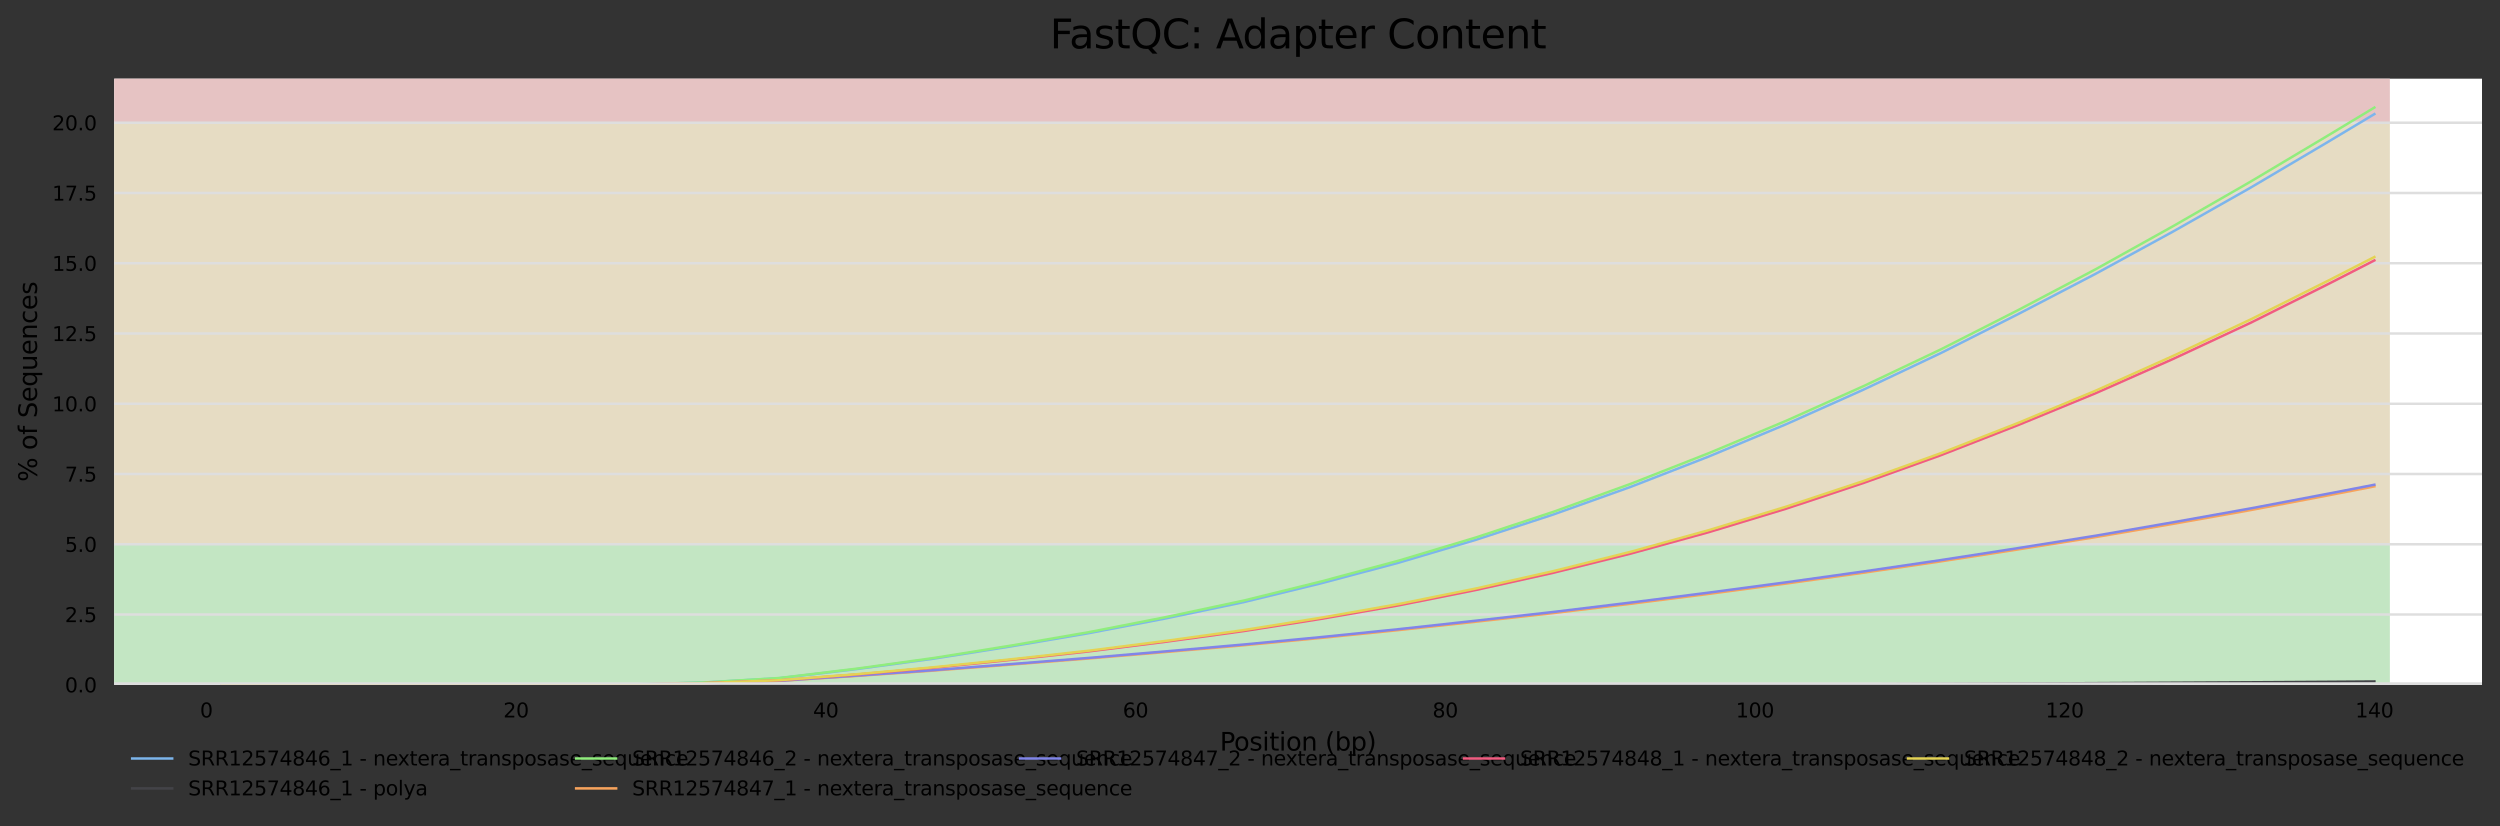 <?xml version="1.0" encoding="utf-8" standalone="no"?>
<!DOCTYPE svg PUBLIC "-//W3C//DTD SVG 1.1//EN"
  "http://www.w3.org/Graphics/SVG/1.1/DTD/svg11.dtd">
<svg xmlns:xlink="http://www.w3.org/1999/xlink" width="1000.301pt" height="330.542pt" viewBox="0 0 1000.301 330.542" xmlns="http://www.w3.org/2000/svg" version="1.1">
 <rect x="0" y="0" width="1000.301" height="330.542" fill="#333333" stroke="none"/>
 <defs>
  <style type="text/css">*{stroke-linejoin: round; stroke-linecap: butt}</style>
 </defs>
 <g id="figure_1">
  <g id="axes_1">
   <g id="patch_1">
    <path d="M 45.691 273.99 
L 993.101 273.99 
L 993.101 31.483 
L 45.691 31.483 
z
" style="fill: #ffffff"/>
   </g>
   <g id="patch_2">
    <path d="M 45.691 49.106 
L 956.233 49.106 
L 956.233 -850.429 
L 45.691 -850.429 
z
" clip-path="url(#pdf7cef792d)" style="fill: #e6c3c3"/>
   </g>
   <g id="patch_3">
    <path d="M 45.691 217.769 
L 956.233 217.769 
L 956.233 49.106 
L 45.691 49.106 
z
" clip-path="url(#pdf7cef792d)" style="fill: #e6dcc3"/>
   </g>
   <g id="patch_4">
    <path d="M 45.691 273.99 
L 956.233 273.99 
L 956.233 217.769 
L 45.691 217.769 
z
" clip-path="url(#pdf7cef792d)" style="fill: #c3e6c3"/>
   </g>
   <g id="matplotlib.axis_1">
    <g id="xtick_1">
     <g id="text_1">
      <!-- 0 -->
      <g transform="translate(80.013 287.069) scale(0.08 -0.08)">
       <defs>
        <path id="DejaVuSans-30" d="M 2034 4250 
Q 1547 4250 1301 3770 
Q 1056 3291 1056 2328 
Q 1056 1369 1301 889 
Q 1547 409 2034 409 
Q 2525 409 2770 889 
Q 3016 1369 3016 2328 
Q 3016 3291 2770 3770 
Q 2525 4250 2034 4250 
z
M 2034 4750 
Q 2819 4750 3233 4129 
Q 3647 3509 3647 2328 
Q 3647 1150 3233 529 
Q 2819 -91 2034 -91 
Q 1250 -91 836 529 
Q 422 1150 422 2328 
Q 422 3509 836 4129 
Q 1250 4750 2034 4750 
z
" transform="scale(0.016)"/>
       </defs>
       <use xlink:href="#DejaVuSans-30"/>
      </g>
     </g>
    </g>
    <g id="xtick_2">
     <g id="text_2">
      <!-- 20 -->
      <g transform="translate(201.394 287.069) scale(0.08 -0.08)">
       <defs>
        <path id="DejaVuSans-32" d="M 1228 531 
L 3431 531 
L 3431 0 
L 469 0 
L 469 531 
Q 828 903 1448 1529 
Q 2069 2156 2228 2338 
Q 2531 2678 2651 2914 
Q 2772 3150 2772 3378 
Q 2772 3750 2511 3984 
Q 2250 4219 1831 4219 
Q 1534 4219 1204 4116 
Q 875 4013 500 3803 
L 500 4441 
Q 881 4594 1212 4672 
Q 1544 4750 1819 4750 
Q 2544 4750 2975 4387 
Q 3406 4025 3406 3419 
Q 3406 3131 3298 2873 
Q 3191 2616 2906 2266 
Q 2828 2175 2409 1742 
Q 1991 1309 1228 531 
z
" transform="scale(0.016)"/>
       </defs>
       <use xlink:href="#DejaVuSans-32"/>
       <use xlink:href="#DejaVuSans-30" x="63.623"/>
      </g>
     </g>
    </g>
    <g id="xtick_3">
     <g id="text_3">
      <!-- 40 -->
      <g transform="translate(325.319 287.069) scale(0.08 -0.08)">
       <defs>
        <path id="DejaVuSans-34" d="M 2419 4116 
L 825 1625 
L 2419 1625 
L 2419 4116 
z
M 2253 4666 
L 3047 4666 
L 3047 1625 
L 3713 1625 
L 3713 1100 
L 3047 1100 
L 3047 0 
L 2419 0 
L 2419 1100 
L 313 1100 
L 313 1709 
L 2253 4666 
z
" transform="scale(0.016)"/>
       </defs>
       <use xlink:href="#DejaVuSans-34"/>
       <use xlink:href="#DejaVuSans-30" x="63.623"/>
      </g>
     </g>
    </g>
    <g id="xtick_4">
     <g id="text_4">
      <!-- 60 -->
      <g transform="translate(449.245 287.069) scale(0.08 -0.08)">
       <defs>
        <path id="DejaVuSans-36" d="M 2113 2584 
Q 1688 2584 1439 2293 
Q 1191 2003 1191 1497 
Q 1191 994 1439 701 
Q 1688 409 2113 409 
Q 2538 409 2786 701 
Q 3034 994 3034 1497 
Q 3034 2003 2786 2293 
Q 2538 2584 2113 2584 
z
M 3366 4563 
L 3366 3988 
Q 3128 4100 2886 4159 
Q 2644 4219 2406 4219 
Q 1781 4219 1451 3797 
Q 1122 3375 1075 2522 
Q 1259 2794 1537 2939 
Q 1816 3084 2150 3084 
Q 2853 3084 3261 2657 
Q 3669 2231 3669 1497 
Q 3669 778 3244 343 
Q 2819 -91 2113 -91 
Q 1303 -91 875 529 
Q 447 1150 447 2328 
Q 447 3434 972 4092 
Q 1497 4750 2381 4750 
Q 2619 4750 2861 4703 
Q 3103 4656 3366 4563 
z
" transform="scale(0.016)"/>
       </defs>
       <use xlink:href="#DejaVuSans-36"/>
       <use xlink:href="#DejaVuSans-30" x="63.623"/>
      </g>
     </g>
    </g>
    <g id="xtick_5">
     <g id="text_5">
      <!-- 80 -->
      <g transform="translate(573.17 287.069) scale(0.08 -0.08)">
       <defs>
        <path id="DejaVuSans-38" d="M 2034 2216 
Q 1584 2216 1326 1975 
Q 1069 1734 1069 1313 
Q 1069 891 1326 650 
Q 1584 409 2034 409 
Q 2484 409 2743 651 
Q 3003 894 3003 1313 
Q 3003 1734 2745 1975 
Q 2488 2216 2034 2216 
z
M 1403 2484 
Q 997 2584 770 2862 
Q 544 3141 544 3541 
Q 544 4100 942 4425 
Q 1341 4750 2034 4750 
Q 2731 4750 3128 4425 
Q 3525 4100 3525 3541 
Q 3525 3141 3298 2862 
Q 3072 2584 2669 2484 
Q 3125 2378 3379 2068 
Q 3634 1759 3634 1313 
Q 3634 634 3220 271 
Q 2806 -91 2034 -91 
Q 1263 -91 848 271 
Q 434 634 434 1313 
Q 434 1759 690 2068 
Q 947 2378 1403 2484 
z
M 1172 3481 
Q 1172 3119 1398 2916 
Q 1625 2713 2034 2713 
Q 2441 2713 2670 2916 
Q 2900 3119 2900 3481 
Q 2900 3844 2670 4047 
Q 2441 4250 2034 4250 
Q 1625 4250 1398 4047 
Q 1172 3844 1172 3481 
z
" transform="scale(0.016)"/>
       </defs>
       <use xlink:href="#DejaVuSans-38"/>
       <use xlink:href="#DejaVuSans-30" x="63.623"/>
      </g>
     </g>
    </g>
    <g id="xtick_6">
     <g id="text_6">
      <!-- 100 -->
      <g transform="translate(694.551 287.069) scale(0.08 -0.08)">
       <defs>
        <path id="DejaVuSans-31" d="M 794 531 
L 1825 531 
L 1825 4091 
L 703 3866 
L 703 4441 
L 1819 4666 
L 2450 4666 
L 2450 531 
L 3481 531 
L 3481 0 
L 794 0 
L 794 531 
z
" transform="scale(0.016)"/>
       </defs>
       <use xlink:href="#DejaVuSans-31"/>
       <use xlink:href="#DejaVuSans-30" x="63.623"/>
       <use xlink:href="#DejaVuSans-30" x="127.246"/>
      </g>
     </g>
    </g>
    <g id="xtick_7">
     <g id="text_7">
      <!-- 120 -->
      <g transform="translate(818.476 287.069) scale(0.08 -0.08)">
       <use xlink:href="#DejaVuSans-31"/>
       <use xlink:href="#DejaVuSans-32" x="63.623"/>
       <use xlink:href="#DejaVuSans-30" x="127.246"/>
      </g>
     </g>
    </g>
    <g id="xtick_8">
     <g id="text_8">
      <!-- 140 -->
      <g transform="translate(942.402 287.069) scale(0.08 -0.08)">
       <use xlink:href="#DejaVuSans-31"/>
       <use xlink:href="#DejaVuSans-34" x="63.623"/>
       <use xlink:href="#DejaVuSans-30" x="127.246"/>
      </g>
     </g>
    </g>
    <g id="text_9">
     <!-- Position (bp) -->
     <g transform="translate(488.092 300.331) scale(0.1 -0.1)">
      <defs>
       <path id="DejaVuSans-50" d="M 1259 4147 
L 1259 2394 
L 2053 2394 
Q 2494 2394 2734 2622 
Q 2975 2850 2975 3272 
Q 2975 3691 2734 3919 
Q 2494 4147 2053 4147 
L 1259 4147 
z
M 628 4666 
L 2053 4666 
Q 2838 4666 3239 4311 
Q 3641 3956 3641 3272 
Q 3641 2581 3239 2228 
Q 2838 1875 2053 1875 
L 1259 1875 
L 1259 0 
L 628 0 
L 628 4666 
z
" transform="scale(0.016)"/>
       <path id="DejaVuSans-6f" d="M 1959 3097 
Q 1497 3097 1228 2736 
Q 959 2375 959 1747 
Q 959 1119 1226 758 
Q 1494 397 1959 397 
Q 2419 397 2687 759 
Q 2956 1122 2956 1747 
Q 2956 2369 2687 2733 
Q 2419 3097 1959 3097 
z
M 1959 3584 
Q 2709 3584 3137 3096 
Q 3566 2609 3566 1747 
Q 3566 888 3137 398 
Q 2709 -91 1959 -91 
Q 1206 -91 779 398 
Q 353 888 353 1747 
Q 353 2609 779 3096 
Q 1206 3584 1959 3584 
z
" transform="scale(0.016)"/>
       <path id="DejaVuSans-73" d="M 2834 3397 
L 2834 2853 
Q 2591 2978 2328 3040 
Q 2066 3103 1784 3103 
Q 1356 3103 1142 2972 
Q 928 2841 928 2578 
Q 928 2378 1081 2264 
Q 1234 2150 1697 2047 
L 1894 2003 
Q 2506 1872 2764 1633 
Q 3022 1394 3022 966 
Q 3022 478 2636 193 
Q 2250 -91 1575 -91 
Q 1294 -91 989 -36 
Q 684 19 347 128 
L 347 722 
Q 666 556 975 473 
Q 1284 391 1588 391 
Q 1994 391 2212 530 
Q 2431 669 2431 922 
Q 2431 1156 2273 1281 
Q 2116 1406 1581 1522 
L 1381 1569 
Q 847 1681 609 1914 
Q 372 2147 372 2553 
Q 372 3047 722 3315 
Q 1072 3584 1716 3584 
Q 2034 3584 2315 3537 
Q 2597 3491 2834 3397 
z
" transform="scale(0.016)"/>
       <path id="DejaVuSans-69" d="M 603 3500 
L 1178 3500 
L 1178 0 
L 603 0 
L 603 3500 
z
M 603 4863 
L 1178 4863 
L 1178 4134 
L 603 4134 
L 603 4863 
z
" transform="scale(0.016)"/>
       <path id="DejaVuSans-74" d="M 1172 4494 
L 1172 3500 
L 2356 3500 
L 2356 3053 
L 1172 3053 
L 1172 1153 
Q 1172 725 1289 603 
Q 1406 481 1766 481 
L 2356 481 
L 2356 0 
L 1766 0 
Q 1100 0 847 248 
Q 594 497 594 1153 
L 594 3053 
L 172 3053 
L 172 3500 
L 594 3500 
L 594 4494 
L 1172 4494 
z
" transform="scale(0.016)"/>
       <path id="DejaVuSans-6e" d="M 3513 2113 
L 3513 0 
L 2938 0 
L 2938 2094 
Q 2938 2591 2744 2837 
Q 2550 3084 2163 3084 
Q 1697 3084 1428 2787 
Q 1159 2491 1159 1978 
L 1159 0 
L 581 0 
L 581 3500 
L 1159 3500 
L 1159 2956 
Q 1366 3272 1645 3428 
Q 1925 3584 2291 3584 
Q 2894 3584 3203 3211 
Q 3513 2838 3513 2113 
z
" transform="scale(0.016)"/>
       <path id="DejaVuSans-20" transform="scale(0.016)"/>
       <path id="DejaVuSans-28" d="M 1984 4856 
Q 1566 4138 1362 3434 
Q 1159 2731 1159 2009 
Q 1159 1288 1364 580 
Q 1569 -128 1984 -844 
L 1484 -844 
Q 1016 -109 783 600 
Q 550 1309 550 2009 
Q 550 2706 781 3412 
Q 1013 4119 1484 4856 
L 1984 4856 
z
" transform="scale(0.016)"/>
       <path id="DejaVuSans-62" d="M 3116 1747 
Q 3116 2381 2855 2742 
Q 2594 3103 2138 3103 
Q 1681 3103 1420 2742 
Q 1159 2381 1159 1747 
Q 1159 1113 1420 752 
Q 1681 391 2138 391 
Q 2594 391 2855 752 
Q 3116 1113 3116 1747 
z
M 1159 2969 
Q 1341 3281 1617 3432 
Q 1894 3584 2278 3584 
Q 2916 3584 3314 3078 
Q 3713 2572 3713 1747 
Q 3713 922 3314 415 
Q 2916 -91 2278 -91 
Q 1894 -91 1617 61 
Q 1341 213 1159 525 
L 1159 0 
L 581 0 
L 581 4863 
L 1159 4863 
L 1159 2969 
z
" transform="scale(0.016)"/>
       <path id="DejaVuSans-70" d="M 1159 525 
L 1159 -1331 
L 581 -1331 
L 581 3500 
L 1159 3500 
L 1159 2969 
Q 1341 3281 1617 3432 
Q 1894 3584 2278 3584 
Q 2916 3584 3314 3078 
Q 3713 2572 3713 1747 
Q 3713 922 3314 415 
Q 2916 -91 2278 -91 
Q 1894 -91 1617 61 
Q 1341 213 1159 525 
z
M 3116 1747 
Q 3116 2381 2855 2742 
Q 2594 3103 2138 3103 
Q 1681 3103 1420 2742 
Q 1159 2381 1159 1747 
Q 1159 1113 1420 752 
Q 1681 391 2138 391 
Q 2594 391 2855 752 
Q 3116 1113 3116 1747 
z
" transform="scale(0.016)"/>
       <path id="DejaVuSans-29" d="M 513 4856 
L 1013 4856 
Q 1481 4119 1714 3412 
Q 1947 2706 1947 2009 
Q 1947 1309 1714 600 
Q 1481 -109 1013 -844 
L 513 -844 
Q 928 -128 1133 580 
Q 1338 1288 1338 2009 
Q 1338 2731 1133 3434 
Q 928 4138 513 4856 
z
" transform="scale(0.016)"/>
      </defs>
      <use xlink:href="#DejaVuSans-50"/>
      <use xlink:href="#DejaVuSans-6f" x="56.678"/>
      <use xlink:href="#DejaVuSans-73" x="117.859"/>
      <use xlink:href="#DejaVuSans-69" x="169.959"/>
      <use xlink:href="#DejaVuSans-74" x="197.742"/>
      <use xlink:href="#DejaVuSans-69" x="236.951"/>
      <use xlink:href="#DejaVuSans-6f" x="264.734"/>
      <use xlink:href="#DejaVuSans-6e" x="325.916"/>
      <use xlink:href="#DejaVuSans-20" x="389.295"/>
      <use xlink:href="#DejaVuSans-28" x="421.082"/>
      <use xlink:href="#DejaVuSans-62" x="460.096"/>
      <use xlink:href="#DejaVuSans-70" x="523.572"/>
      <use xlink:href="#DejaVuSans-29" x="587.049"/>
     </g>
    </g>
   </g>
   <g id="matplotlib.axis_2">
    <g id="ytick_1">
     <g id="line2d_1">
      <path d="M 45.691 273.99 
L 993.101 273.99 
" clip-path="url(#pdf7cef792d)" style="fill: none; stroke: #dedede; stroke-linecap: square"/>
     </g>
     <g id="text_10">
      <!-- 0.0 -->
      <g transform="translate(25.968 277.029) scale(0.08 -0.08)">
       <defs>
        <path id="DejaVuSans-2e" d="M 684 794 
L 1344 794 
L 1344 0 
L 684 0 
L 684 794 
z
" transform="scale(0.016)"/>
       </defs>
       <use xlink:href="#DejaVuSans-30"/>
       <use xlink:href="#DejaVuSans-2e" x="63.623"/>
       <use xlink:href="#DejaVuSans-30" x="95.41"/>
      </g>
     </g>
    </g>
    <g id="ytick_2">
     <g id="line2d_2">
      <path d="M 45.691 245.88 
L 993.101 245.88 
" clip-path="url(#pdf7cef792d)" style="fill: none; stroke: #dedede; stroke-linecap: square"/>
     </g>
     <g id="text_11">
      <!-- 2.5 -->
      <g transform="translate(25.968 248.919) scale(0.08 -0.08)">
       <defs>
        <path id="DejaVuSans-35" d="M 691 4666 
L 3169 4666 
L 3169 4134 
L 1269 4134 
L 1269 2991 
Q 1406 3038 1543 3061 
Q 1681 3084 1819 3084 
Q 2600 3084 3056 2656 
Q 3513 2228 3513 1497 
Q 3513 744 3044 326 
Q 2575 -91 1722 -91 
Q 1428 -91 1123 -41 
Q 819 9 494 109 
L 494 744 
Q 775 591 1075 516 
Q 1375 441 1709 441 
Q 2250 441 2565 725 
Q 2881 1009 2881 1497 
Q 2881 1984 2565 2268 
Q 2250 2553 1709 2553 
Q 1456 2553 1204 2497 
Q 953 2441 691 2322 
L 691 4666 
z
" transform="scale(0.016)"/>
       </defs>
       <use xlink:href="#DejaVuSans-32"/>
       <use xlink:href="#DejaVuSans-2e" x="63.623"/>
       <use xlink:href="#DejaVuSans-35" x="95.41"/>
      </g>
     </g>
    </g>
    <g id="ytick_3">
     <g id="line2d_3">
      <path d="M 45.691 217.769 
L 993.101 217.769 
" clip-path="url(#pdf7cef792d)" style="fill: none; stroke: #dedede; stroke-linecap: square"/>
     </g>
     <g id="text_12">
      <!-- 5.0 -->
      <g transform="translate(25.968 220.808) scale(0.08 -0.08)">
       <use xlink:href="#DejaVuSans-35"/>
       <use xlink:href="#DejaVuSans-2e" x="63.623"/>
       <use xlink:href="#DejaVuSans-30" x="95.41"/>
      </g>
     </g>
    </g>
    <g id="ytick_4">
     <g id="line2d_4">
      <path d="M 45.691 189.659 
L 993.101 189.659 
" clip-path="url(#pdf7cef792d)" style="fill: none; stroke: #dedede; stroke-linecap: square"/>
     </g>
     <g id="text_13">
      <!-- 7.5 -->
      <g transform="translate(25.968 192.698) scale(0.08 -0.08)">
       <defs>
        <path id="DejaVuSans-37" d="M 525 4666 
L 3525 4666 
L 3525 4397 
L 1831 0 
L 1172 0 
L 2766 4134 
L 525 4134 
L 525 4666 
z
" transform="scale(0.016)"/>
       </defs>
       <use xlink:href="#DejaVuSans-37"/>
       <use xlink:href="#DejaVuSans-2e" x="63.623"/>
       <use xlink:href="#DejaVuSans-35" x="95.41"/>
      </g>
     </g>
    </g>
    <g id="ytick_5">
     <g id="line2d_5">
      <path d="M 45.691 161.548 
L 993.101 161.548 
" clip-path="url(#pdf7cef792d)" style="fill: none; stroke: #dedede; stroke-linecap: square"/>
     </g>
     <g id="text_14">
      <!-- 10.0 -->
      <g transform="translate(20.878 164.587) scale(0.08 -0.08)">
       <use xlink:href="#DejaVuSans-31"/>
       <use xlink:href="#DejaVuSans-30" x="63.623"/>
       <use xlink:href="#DejaVuSans-2e" x="127.246"/>
       <use xlink:href="#DejaVuSans-30" x="159.033"/>
      </g>
     </g>
    </g>
    <g id="ytick_6">
     <g id="line2d_6">
      <path d="M 45.691 133.438 
L 993.101 133.438 
" clip-path="url(#pdf7cef792d)" style="fill: none; stroke: #dedede; stroke-linecap: square"/>
     </g>
     <g id="text_15">
      <!-- 12.5 -->
      <g transform="translate(20.878 136.477) scale(0.08 -0.08)">
       <use xlink:href="#DejaVuSans-31"/>
       <use xlink:href="#DejaVuSans-32" x="63.623"/>
       <use xlink:href="#DejaVuSans-2e" x="127.246"/>
       <use xlink:href="#DejaVuSans-35" x="159.033"/>
      </g>
     </g>
    </g>
    <g id="ytick_7">
     <g id="line2d_7">
      <path d="M 45.691 105.327 
L 993.101 105.327 
" clip-path="url(#pdf7cef792d)" style="fill: none; stroke: #dedede; stroke-linecap: square"/>
     </g>
     <g id="text_16">
      <!-- 15.0 -->
      <g transform="translate(20.878 108.367) scale(0.08 -0.08)">
       <use xlink:href="#DejaVuSans-31"/>
       <use xlink:href="#DejaVuSans-35" x="63.623"/>
       <use xlink:href="#DejaVuSans-2e" x="127.246"/>
       <use xlink:href="#DejaVuSans-30" x="159.033"/>
      </g>
     </g>
    </g>
    <g id="ytick_8">
     <g id="line2d_8">
      <path d="M 45.691 77.217 
L 993.101 77.217 
" clip-path="url(#pdf7cef792d)" style="fill: none; stroke: #dedede; stroke-linecap: square"/>
     </g>
     <g id="text_17">
      <!-- 17.5 -->
      <g transform="translate(20.878 80.256) scale(0.08 -0.08)">
       <use xlink:href="#DejaVuSans-31"/>
       <use xlink:href="#DejaVuSans-37" x="63.623"/>
       <use xlink:href="#DejaVuSans-2e" x="127.246"/>
       <use xlink:href="#DejaVuSans-35" x="159.033"/>
      </g>
     </g>
    </g>
    <g id="ytick_9">
     <g id="line2d_9">
      <path d="M 45.691 49.106 
L 993.101 49.106 
" clip-path="url(#pdf7cef792d)" style="fill: none; stroke: #dedede; stroke-linecap: square"/>
     </g>
     <g id="text_18">
      <!-- 20.0 -->
      <g transform="translate(20.878 52.146) scale(0.08 -0.08)">
       <use xlink:href="#DejaVuSans-32"/>
       <use xlink:href="#DejaVuSans-30" x="63.623"/>
       <use xlink:href="#DejaVuSans-2e" x="127.246"/>
       <use xlink:href="#DejaVuSans-30" x="159.033"/>
      </g>
     </g>
    </g>
    <g id="text_19">
     <!-- % of Sequences -->
     <g transform="translate(14.798 192.754) rotate(-90) scale(0.1 -0.1)">
      <defs>
       <path id="DejaVuSans-25" d="M 4653 2053 
Q 4381 2053 4226 1822 
Q 4072 1591 4072 1178 
Q 4072 772 4226 539 
Q 4381 306 4653 306 
Q 4919 306 5073 539 
Q 5228 772 5228 1178 
Q 5228 1588 5073 1820 
Q 4919 2053 4653 2053 
z
M 4653 2450 
Q 5147 2450 5437 2106 
Q 5728 1763 5728 1178 
Q 5728 594 5436 251 
Q 5144 -91 4653 -91 
Q 4153 -91 3862 251 
Q 3572 594 3572 1178 
Q 3572 1766 3864 2108 
Q 4156 2450 4653 2450 
z
M 1428 4353 
Q 1159 4353 1004 4120 
Q 850 3888 850 3481 
Q 850 3069 1003 2837 
Q 1156 2606 1428 2606 
Q 1700 2606 1854 2837 
Q 2009 3069 2009 3481 
Q 2009 3884 1853 4118 
Q 1697 4353 1428 4353 
z
M 4250 4750 
L 4750 4750 
L 1831 -91 
L 1331 -91 
L 4250 4750 
z
M 1428 4750 
Q 1922 4750 2215 4408 
Q 2509 4066 2509 3481 
Q 2509 2891 2217 2550 
Q 1925 2209 1428 2209 
Q 931 2209 642 2551 
Q 353 2894 353 3481 
Q 353 4063 643 4406 
Q 934 4750 1428 4750 
z
" transform="scale(0.016)"/>
       <path id="DejaVuSans-66" d="M 2375 4863 
L 2375 4384 
L 1825 4384 
Q 1516 4384 1395 4259 
Q 1275 4134 1275 3809 
L 1275 3500 
L 2222 3500 
L 2222 3053 
L 1275 3053 
L 1275 0 
L 697 0 
L 697 3053 
L 147 3053 
L 147 3500 
L 697 3500 
L 697 3744 
Q 697 4328 969 4595 
Q 1241 4863 1831 4863 
L 2375 4863 
z
" transform="scale(0.016)"/>
       <path id="DejaVuSans-53" d="M 3425 4513 
L 3425 3897 
Q 3066 4069 2747 4153 
Q 2428 4238 2131 4238 
Q 1616 4238 1336 4038 
Q 1056 3838 1056 3469 
Q 1056 3159 1242 3001 
Q 1428 2844 1947 2747 
L 2328 2669 
Q 3034 2534 3370 2195 
Q 3706 1856 3706 1288 
Q 3706 609 3251 259 
Q 2797 -91 1919 -91 
Q 1588 -91 1214 -16 
Q 841 59 441 206 
L 441 856 
Q 825 641 1194 531 
Q 1563 422 1919 422 
Q 2459 422 2753 634 
Q 3047 847 3047 1241 
Q 3047 1584 2836 1778 
Q 2625 1972 2144 2069 
L 1759 2144 
Q 1053 2284 737 2584 
Q 422 2884 422 3419 
Q 422 4038 858 4394 
Q 1294 4750 2059 4750 
Q 2388 4750 2728 4690 
Q 3069 4631 3425 4513 
z
" transform="scale(0.016)"/>
       <path id="DejaVuSans-65" d="M 3597 1894 
L 3597 1613 
L 953 1613 
Q 991 1019 1311 708 
Q 1631 397 2203 397 
Q 2534 397 2845 478 
Q 3156 559 3463 722 
L 3463 178 
Q 3153 47 2828 -22 
Q 2503 -91 2169 -91 
Q 1331 -91 842 396 
Q 353 884 353 1716 
Q 353 2575 817 3079 
Q 1281 3584 2069 3584 
Q 2775 3584 3186 3129 
Q 3597 2675 3597 1894 
z
M 3022 2063 
Q 3016 2534 2758 2815 
Q 2500 3097 2075 3097 
Q 1594 3097 1305 2825 
Q 1016 2553 972 2059 
L 3022 2063 
z
" transform="scale(0.016)"/>
       <path id="DejaVuSans-71" d="M 947 1747 
Q 947 1113 1208 752 
Q 1469 391 1925 391 
Q 2381 391 2643 752 
Q 2906 1113 2906 1747 
Q 2906 2381 2643 2742 
Q 2381 3103 1925 3103 
Q 1469 3103 1208 2742 
Q 947 2381 947 1747 
z
M 2906 525 
Q 2725 213 2448 61 
Q 2172 -91 1784 -91 
Q 1150 -91 751 415 
Q 353 922 353 1747 
Q 353 2572 751 3078 
Q 1150 3584 1784 3584 
Q 2172 3584 2448 3432 
Q 2725 3281 2906 2969 
L 2906 3500 
L 3481 3500 
L 3481 -1331 
L 2906 -1331 
L 2906 525 
z
" transform="scale(0.016)"/>
       <path id="DejaVuSans-75" d="M 544 1381 
L 544 3500 
L 1119 3500 
L 1119 1403 
Q 1119 906 1312 657 
Q 1506 409 1894 409 
Q 2359 409 2629 706 
Q 2900 1003 2900 1516 
L 2900 3500 
L 3475 3500 
L 3475 0 
L 2900 0 
L 2900 538 
Q 2691 219 2414 64 
Q 2138 -91 1772 -91 
Q 1169 -91 856 284 
Q 544 659 544 1381 
z
M 1991 3584 
L 1991 3584 
z
" transform="scale(0.016)"/>
       <path id="DejaVuSans-63" d="M 3122 3366 
L 3122 2828 
Q 2878 2963 2633 3030 
Q 2388 3097 2138 3097 
Q 1578 3097 1268 2742 
Q 959 2388 959 1747 
Q 959 1106 1268 751 
Q 1578 397 2138 397 
Q 2388 397 2633 464 
Q 2878 531 3122 666 
L 3122 134 
Q 2881 22 2623 -34 
Q 2366 -91 2075 -91 
Q 1284 -91 818 406 
Q 353 903 353 1747 
Q 353 2603 823 3093 
Q 1294 3584 2113 3584 
Q 2378 3584 2631 3529 
Q 2884 3475 3122 3366 
z
" transform="scale(0.016)"/>
      </defs>
      <use xlink:href="#DejaVuSans-25"/>
      <use xlink:href="#DejaVuSans-20" x="95.02"/>
      <use xlink:href="#DejaVuSans-6f" x="126.807"/>
      <use xlink:href="#DejaVuSans-66" x="187.988"/>
      <use xlink:href="#DejaVuSans-20" x="223.193"/>
      <use xlink:href="#DejaVuSans-53" x="254.98"/>
      <use xlink:href="#DejaVuSans-65" x="318.457"/>
      <use xlink:href="#DejaVuSans-71" x="379.98"/>
      <use xlink:href="#DejaVuSans-75" x="443.457"/>
      <use xlink:href="#DejaVuSans-65" x="506.836"/>
      <use xlink:href="#DejaVuSans-6e" x="568.359"/>
      <use xlink:href="#DejaVuSans-63" x="631.738"/>
      <use xlink:href="#DejaVuSans-65" x="686.719"/>
      <use xlink:href="#DejaVuSans-73" x="748.242"/>
     </g>
    </g>
   </g>
   <g id="line2d_10">
    <path d="M 88.755 273.99 
L 94.951 273.99 
L 101.147 273.99 
L 107.344 273.99 
L 113.54 273.99 
L 119.736 273.99 
L 125.932 273.99 
L 132.129 273.99 
L 138.325 273.99 
L 156.914 273.989 
L 187.895 273.989 
L 218.876 273.987 
L 249.858 273.917 
L 280.839 273.126 
L 311.821 271.346 
L 342.802 267.71 
L 373.783 263.511 
L 404.765 258.595 
L 435.746 253.325 
L 466.727 247.384 
L 497.709 240.912 
L 528.69 233.365 
L 559.671 225.137 
L 590.653 215.956 
L 621.634 205.823 
L 652.615 194.753 
L 683.597 182.709 
L 714.578 169.783 
L 745.56 155.934 
L 776.541 141.282 
L 807.522 125.668 
L 838.504 109.55 
L 869.485 92.644 
L 900.466 75.1 
L 931.448 56.795 
L 950.037 45.648 
" clip-path="url(#pdf7cef792d)" style="fill: none; stroke: #7cb5ec; stroke-linecap: square"/>
   </g>
   <g id="line2d_11">
    <path d="M 88.755 273.99 
L 94.951 273.99 
L 101.147 273.99 
L 107.344 273.99 
L 113.54 273.99 
L 119.736 273.99 
L 125.932 273.99 
L 132.129 273.99 
L 138.325 273.99 
L 156.914 273.99 
L 187.895 273.99 
L 218.876 273.99 
L 249.858 273.99 
L 280.839 273.99 
L 311.821 273.99 
L 342.802 273.99 
L 373.783 273.99 
L 404.765 273.99 
L 435.746 273.99 
L 466.727 273.99 
L 497.709 273.99 
L 528.69 273.989 
L 559.671 273.988 
L 590.653 273.988 
L 621.634 273.987 
L 652.615 273.986 
L 683.597 273.964 
L 714.578 273.914 
L 745.56 273.801 
L 776.541 273.664 
L 807.522 273.506 
L 838.504 273.347 
L 869.485 273.177 
L 900.466 273 
L 931.448 272.807 
L 950.037 272.674 
" clip-path="url(#pdf7cef792d)" style="fill: none; stroke: #434348; stroke-linecap: square"/>
   </g>
   <g id="line2d_12">
    <path d="M 88.755 273.99 
L 94.951 273.99 
L 101.147 273.99 
L 107.344 273.99 
L 113.54 273.989 
L 119.736 273.989 
L 125.932 273.989 
L 132.129 273.989 
L 138.325 273.988 
L 156.914 273.986 
L 187.895 273.983 
L 218.876 273.978 
L 249.858 273.907 
L 280.839 273.105 
L 311.821 271.282 
L 342.802 267.537 
L 373.783 263.249 
L 404.765 258.271 
L 435.746 252.921 
L 466.727 246.864 
L 497.709 240.282 
L 528.69 232.641 
L 559.671 224.315 
L 590.653 215.013 
L 621.634 204.755 
L 652.615 193.536 
L 683.597 181.365 
L 714.578 168.405 
L 745.56 154.523 
L 776.541 139.808 
L 807.522 124.057 
L 838.504 107.734 
L 869.485 90.498 
L 900.466 72.696 
L 931.448 54.237 
L 950.037 43.031 
" clip-path="url(#pdf7cef792d)" style="fill: none; stroke: #90ed7d; stroke-linecap: square"/>
   </g>
   <g id="line2d_13">
    <path d="M 88.755 273.99 
L 94.951 273.99 
L 101.147 273.99 
L 107.344 273.99 
L 113.54 273.99 
L 119.736 273.99 
L 125.932 273.99 
L 132.129 273.99 
L 138.325 273.99 
L 156.914 273.989 
L 187.895 273.988 
L 218.876 273.987 
L 249.858 273.945 
L 280.839 273.45 
L 311.821 272.436 
L 342.802 270.451 
L 373.783 268.3 
L 404.765 265.89 
L 435.746 263.464 
L 466.727 260.855 
L 497.709 258.177 
L 528.69 255.236 
L 559.671 252.112 
L 590.653 248.749 
L 621.634 245.294 
L 652.615 241.568 
L 683.597 237.647 
L 714.578 233.517 
L 745.56 229.165 
L 776.541 224.626 
L 807.522 219.83 
L 838.504 214.908 
L 869.485 209.61 
L 900.466 204.106 
L 931.448 198.225 
L 950.037 194.618 
" clip-path="url(#pdf7cef792d)" style="fill: none; stroke: #f7a35c; stroke-linecap: square"/>
   </g>
   <g id="line2d_14">
    <path d="M 88.755 273.99 
L 94.951 273.99 
L 101.147 273.99 
L 107.344 273.989 
L 113.54 273.989 
L 119.736 273.989 
L 125.932 273.989 
L 132.129 273.989 
L 138.325 273.989 
L 156.914 273.986 
L 187.895 273.983 
L 218.876 273.976 
L 249.858 273.926 
L 280.839 273.423 
L 311.821 272.381 
L 342.802 270.329 
L 373.783 268.123 
L 404.765 265.689 
L 435.746 263.233 
L 466.727 260.588 
L 497.709 257.868 
L 528.69 254.897 
L 559.671 251.733 
L 590.653 248.33 
L 621.634 244.837 
L 652.615 241.075 
L 683.597 237.127 
L 714.578 233 
L 745.56 228.654 
L 776.541 224.105 
L 807.522 219.294 
L 838.504 214.341 
L 869.485 208.967 
L 900.466 203.421 
L 931.448 197.543 
L 950.037 193.946 
" clip-path="url(#pdf7cef792d)" style="fill: none; stroke: #8085e9; stroke-linecap: square"/>
   </g>
   <g id="line2d_15">
    <path d="M 88.755 273.99 
L 94.951 273.99 
L 101.147 273.99 
L 107.344 273.99 
L 113.54 273.99 
L 119.736 273.99 
L 125.932 273.99 
L 132.129 273.99 
L 138.325 273.99 
L 156.914 273.989 
L 187.895 273.989 
L 218.876 273.986 
L 249.858 273.94 
L 280.839 273.391 
L 311.821 272.219 
L 342.802 269.885 
L 373.783 267.156 
L 404.765 263.998 
L 435.746 260.628 
L 466.727 256.739 
L 497.709 252.495 
L 528.69 247.608 
L 559.671 242.216 
L 590.653 236.043 
L 621.634 229.161 
L 652.615 221.477 
L 683.597 212.969 
L 714.578 203.568 
L 745.56 193.273 
L 776.541 182.154 
L 807.522 170.069 
L 838.504 157.337 
L 869.485 143.627 
L 900.466 129.181 
L 931.448 113.715 
L 950.037 104.196 
" clip-path="url(#pdf7cef792d)" style="fill: none; stroke: #f15c80; stroke-linecap: square"/>
   </g>
   <g id="line2d_16">
    <path d="M 88.755 273.99 
L 94.951 273.99 
L 101.147 273.99 
L 107.344 273.99 
L 113.54 273.989 
L 119.736 273.989 
L 125.932 273.989 
L 132.129 273.989 
L 138.325 273.988 
L 156.914 273.987 
L 187.895 273.982 
L 218.876 273.974 
L 249.858 273.921 
L 280.839 273.362 
L 311.821 272.161 
L 342.802 269.755 
L 373.783 266.952 
L 404.765 263.76 
L 435.746 260.345 
L 466.727 256.391 
L 497.709 252.087 
L 528.69 247.133 
L 559.671 241.682 
L 590.653 235.443 
L 621.634 228.485 
L 652.615 220.738 
L 683.597 212.149 
L 714.578 202.749 
L 745.56 192.475 
L 776.541 181.335 
L 807.522 169.198 
L 838.504 156.316 
L 869.485 142.407 
L 900.466 127.837 
L 931.448 112.34 
L 950.037 102.831 
" clip-path="url(#pdf7cef792d)" style="fill: none; stroke: #e4d354; stroke-linecap: square"/>
   </g>
   <g id="line2d_17">
    <path d="M 45.691 273.99 
L 993.101 273.99 
" clip-path="url(#pdf7cef792d)" style="fill: none; stroke: #dedede; stroke-width: 2; stroke-linecap: square"/>
   </g>
   <g id="text_20">
    <!-- FastQC: Adapter Content -->
    <g transform="translate(420.098 19.358) scale(0.16 -0.16)">
     <defs>
      <path id="DejaVuSans-46" d="M 628 4666 
L 3309 4666 
L 3309 4134 
L 1259 4134 
L 1259 2759 
L 3109 2759 
L 3109 2228 
L 1259 2228 
L 1259 0 
L 628 0 
L 628 4666 
z
" transform="scale(0.016)"/>
      <path id="DejaVuSans-61" d="M 2194 1759 
Q 1497 1759 1228 1600 
Q 959 1441 959 1056 
Q 959 750 1161 570 
Q 1363 391 1709 391 
Q 2188 391 2477 730 
Q 2766 1069 2766 1631 
L 2766 1759 
L 2194 1759 
z
M 3341 1997 
L 3341 0 
L 2766 0 
L 2766 531 
Q 2569 213 2275 61 
Q 1981 -91 1556 -91 
Q 1019 -91 701 211 
Q 384 513 384 1019 
Q 384 1609 779 1909 
Q 1175 2209 1959 2209 
L 2766 2209 
L 2766 2266 
Q 2766 2663 2505 2880 
Q 2244 3097 1772 3097 
Q 1472 3097 1187 3025 
Q 903 2953 641 2809 
L 641 3341 
Q 956 3463 1253 3523 
Q 1550 3584 1831 3584 
Q 2591 3584 2966 3190 
Q 3341 2797 3341 1997 
z
" transform="scale(0.016)"/>
      <path id="DejaVuSans-51" d="M 2522 4238 
Q 1834 4238 1429 3725 
Q 1025 3213 1025 2328 
Q 1025 1447 1429 934 
Q 1834 422 2522 422 
Q 3209 422 3611 934 
Q 4013 1447 4013 2328 
Q 4013 3213 3611 3725 
Q 3209 4238 2522 4238 
z
M 3406 84 
L 4238 -825 
L 3475 -825 
L 2784 -78 
Q 2681 -84 2626 -87 
Q 2572 -91 2522 -91 
Q 1538 -91 948 567 
Q 359 1225 359 2328 
Q 359 3434 948 4092 
Q 1538 4750 2522 4750 
Q 3503 4750 4090 4092 
Q 4678 3434 4678 2328 
Q 4678 1516 4351 937 
Q 4025 359 3406 84 
z
" transform="scale(0.016)"/>
      <path id="DejaVuSans-43" d="M 4122 4306 
L 4122 3641 
Q 3803 3938 3442 4084 
Q 3081 4231 2675 4231 
Q 1875 4231 1450 3742 
Q 1025 3253 1025 2328 
Q 1025 1406 1450 917 
Q 1875 428 2675 428 
Q 3081 428 3442 575 
Q 3803 722 4122 1019 
L 4122 359 
Q 3791 134 3420 21 
Q 3050 -91 2638 -91 
Q 1578 -91 968 557 
Q 359 1206 359 2328 
Q 359 3453 968 4101 
Q 1578 4750 2638 4750 
Q 3056 4750 3426 4639 
Q 3797 4528 4122 4306 
z
" transform="scale(0.016)"/>
      <path id="DejaVuSans-3a" d="M 750 794 
L 1409 794 
L 1409 0 
L 750 0 
L 750 794 
z
M 750 3309 
L 1409 3309 
L 1409 2516 
L 750 2516 
L 750 3309 
z
" transform="scale(0.016)"/>
      <path id="DejaVuSans-41" d="M 2188 4044 
L 1331 1722 
L 3047 1722 
L 2188 4044 
z
M 1831 4666 
L 2547 4666 
L 4325 0 
L 3669 0 
L 3244 1197 
L 1141 1197 
L 716 0 
L 50 0 
L 1831 4666 
z
" transform="scale(0.016)"/>
      <path id="DejaVuSans-64" d="M 2906 2969 
L 2906 4863 
L 3481 4863 
L 3481 0 
L 2906 0 
L 2906 525 
Q 2725 213 2448 61 
Q 2172 -91 1784 -91 
Q 1150 -91 751 415 
Q 353 922 353 1747 
Q 353 2572 751 3078 
Q 1150 3584 1784 3584 
Q 2172 3584 2448 3432 
Q 2725 3281 2906 2969 
z
M 947 1747 
Q 947 1113 1208 752 
Q 1469 391 1925 391 
Q 2381 391 2643 752 
Q 2906 1113 2906 1747 
Q 2906 2381 2643 2742 
Q 2381 3103 1925 3103 
Q 1469 3103 1208 2742 
Q 947 2381 947 1747 
z
" transform="scale(0.016)"/>
      <path id="DejaVuSans-72" d="M 2631 2963 
Q 2534 3019 2420 3045 
Q 2306 3072 2169 3072 
Q 1681 3072 1420 2755 
Q 1159 2438 1159 1844 
L 1159 0 
L 581 0 
L 581 3500 
L 1159 3500 
L 1159 2956 
Q 1341 3275 1631 3429 
Q 1922 3584 2338 3584 
Q 2397 3584 2469 3576 
Q 2541 3569 2628 3553 
L 2631 2963 
z
" transform="scale(0.016)"/>
     </defs>
     <use xlink:href="#DejaVuSans-46"/>
     <use xlink:href="#DejaVuSans-61" x="48.395"/>
     <use xlink:href="#DejaVuSans-73" x="109.674"/>
     <use xlink:href="#DejaVuSans-74" x="161.773"/>
     <use xlink:href="#DejaVuSans-51" x="200.982"/>
     <use xlink:href="#DejaVuSans-43" x="279.693"/>
     <use xlink:href="#DejaVuSans-3a" x="349.518"/>
     <use xlink:href="#DejaVuSans-20" x="383.209"/>
     <use xlink:href="#DejaVuSans-41" x="414.996"/>
     <use xlink:href="#DejaVuSans-64" x="481.654"/>
     <use xlink:href="#DejaVuSans-61" x="545.131"/>
     <use xlink:href="#DejaVuSans-70" x="606.41"/>
     <use xlink:href="#DejaVuSans-74" x="669.887"/>
     <use xlink:href="#DejaVuSans-65" x="709.096"/>
     <use xlink:href="#DejaVuSans-72" x="770.619"/>
     <use xlink:href="#DejaVuSans-20" x="811.732"/>
     <use xlink:href="#DejaVuSans-43" x="843.52"/>
     <use xlink:href="#DejaVuSans-6f" x="913.344"/>
     <use xlink:href="#DejaVuSans-6e" x="974.525"/>
     <use xlink:href="#DejaVuSans-74" x="1037.904"/>
     <use xlink:href="#DejaVuSans-65" x="1077.113"/>
     <use xlink:href="#DejaVuSans-6e" x="1138.637"/>
     <use xlink:href="#DejaVuSans-74" x="1202.016"/>
    </g>
   </g>
   <g id="legend_1">
    <g id="line2d_18">
     <path d="M 52.891 303.49 
L 60.891 303.49 
L 68.891 303.49 
" style="fill: none; stroke: #7cb5ec; stroke-linecap: square"/>
    </g>
    <g id="text_21">
     <!-- SRR12574846_1 - nextera_transposase_sequence -->
     <g transform="translate(75.291 306.29) scale(0.08 -0.08)">
      <defs>
       <path id="DejaVuSans-52" d="M 2841 2188 
Q 3044 2119 3236 1894 
Q 3428 1669 3622 1275 
L 4263 0 
L 3584 0 
L 2988 1197 
Q 2756 1666 2539 1819 
Q 2322 1972 1947 1972 
L 1259 1972 
L 1259 0 
L 628 0 
L 628 4666 
L 2053 4666 
Q 2853 4666 3247 4331 
Q 3641 3997 3641 3322 
Q 3641 2881 3436 2590 
Q 3231 2300 2841 2188 
z
M 1259 4147 
L 1259 2491 
L 2053 2491 
Q 2509 2491 2742 2702 
Q 2975 2913 2975 3322 
Q 2975 3731 2742 3939 
Q 2509 4147 2053 4147 
L 1259 4147 
z
" transform="scale(0.016)"/>
       <path id="DejaVuSans-5f" d="M 3263 -1063 
L 3263 -1509 
L -63 -1509 
L -63 -1063 
L 3263 -1063 
z
" transform="scale(0.016)"/>
       <path id="DejaVuSans-2d" d="M 313 2009 
L 1997 2009 
L 1997 1497 
L 313 1497 
L 313 2009 
z
" transform="scale(0.016)"/>
       <path id="DejaVuSans-78" d="M 3513 3500 
L 2247 1797 
L 3578 0 
L 2900 0 
L 1881 1375 
L 863 0 
L 184 0 
L 1544 1831 
L 300 3500 
L 978 3500 
L 1906 2253 
L 2834 3500 
L 3513 3500 
z
" transform="scale(0.016)"/>
      </defs>
      <use xlink:href="#DejaVuSans-53"/>
      <use xlink:href="#DejaVuSans-52" x="63.477"/>
      <use xlink:href="#DejaVuSans-52" x="132.959"/>
      <use xlink:href="#DejaVuSans-31" x="202.441"/>
      <use xlink:href="#DejaVuSans-32" x="266.064"/>
      <use xlink:href="#DejaVuSans-35" x="329.688"/>
      <use xlink:href="#DejaVuSans-37" x="393.311"/>
      <use xlink:href="#DejaVuSans-34" x="456.934"/>
      <use xlink:href="#DejaVuSans-38" x="520.557"/>
      <use xlink:href="#DejaVuSans-34" x="584.18"/>
      <use xlink:href="#DejaVuSans-36" x="647.803"/>
      <use xlink:href="#DejaVuSans-5f" x="711.426"/>
      <use xlink:href="#DejaVuSans-31" x="761.426"/>
      <use xlink:href="#DejaVuSans-20" x="825.049"/>
      <use xlink:href="#DejaVuSans-2d" x="856.836"/>
      <use xlink:href="#DejaVuSans-20" x="892.92"/>
      <use xlink:href="#DejaVuSans-6e" x="924.707"/>
      <use xlink:href="#DejaVuSans-65" x="988.086"/>
      <use xlink:href="#DejaVuSans-78" x="1047.859"/>
      <use xlink:href="#DejaVuSans-74" x="1107.039"/>
      <use xlink:href="#DejaVuSans-65" x="1146.248"/>
      <use xlink:href="#DejaVuSans-72" x="1207.771"/>
      <use xlink:href="#DejaVuSans-61" x="1248.885"/>
      <use xlink:href="#DejaVuSans-5f" x="1310.164"/>
      <use xlink:href="#DejaVuSans-74" x="1360.164"/>
      <use xlink:href="#DejaVuSans-72" x="1399.373"/>
      <use xlink:href="#DejaVuSans-61" x="1440.486"/>
      <use xlink:href="#DejaVuSans-6e" x="1501.766"/>
      <use xlink:href="#DejaVuSans-73" x="1565.145"/>
      <use xlink:href="#DejaVuSans-70" x="1617.244"/>
      <use xlink:href="#DejaVuSans-6f" x="1680.721"/>
      <use xlink:href="#DejaVuSans-73" x="1741.902"/>
      <use xlink:href="#DejaVuSans-61" x="1794.002"/>
      <use xlink:href="#DejaVuSans-73" x="1855.281"/>
      <use xlink:href="#DejaVuSans-65" x="1907.381"/>
      <use xlink:href="#DejaVuSans-5f" x="1968.904"/>
      <use xlink:href="#DejaVuSans-73" x="2018.904"/>
      <use xlink:href="#DejaVuSans-65" x="2071.004"/>
      <use xlink:href="#DejaVuSans-71" x="2132.527"/>
      <use xlink:href="#DejaVuSans-75" x="2196.004"/>
      <use xlink:href="#DejaVuSans-65" x="2259.383"/>
      <use xlink:href="#DejaVuSans-6e" x="2320.906"/>
      <use xlink:href="#DejaVuSans-63" x="2384.285"/>
      <use xlink:href="#DejaVuSans-65" x="2439.266"/>
     </g>
    </g>
    <g id="line2d_19">
     <path d="M 52.891 315.455 
L 60.891 315.455 
L 68.891 315.455 
" style="fill: none; stroke: #434348; stroke-linecap: square"/>
    </g>
    <g id="text_22">
     <!-- SRR12574846_1 - polya -->
     <g transform="translate(75.291 318.255) scale(0.08 -0.08)">
      <defs>
       <path id="DejaVuSans-6c" d="M 603 4863 
L 1178 4863 
L 1178 0 
L 603 0 
L 603 4863 
z
" transform="scale(0.016)"/>
       <path id="DejaVuSans-79" d="M 2059 -325 
Q 1816 -950 1584 -1140 
Q 1353 -1331 966 -1331 
L 506 -1331 
L 506 -850 
L 844 -850 
Q 1081 -850 1212 -737 
Q 1344 -625 1503 -206 
L 1606 56 
L 191 3500 
L 800 3500 
L 1894 763 
L 2988 3500 
L 3597 3500 
L 2059 -325 
z
" transform="scale(0.016)"/>
      </defs>
      <use xlink:href="#DejaVuSans-53"/>
      <use xlink:href="#DejaVuSans-52" x="63.477"/>
      <use xlink:href="#DejaVuSans-52" x="132.959"/>
      <use xlink:href="#DejaVuSans-31" x="202.441"/>
      <use xlink:href="#DejaVuSans-32" x="266.064"/>
      <use xlink:href="#DejaVuSans-35" x="329.688"/>
      <use xlink:href="#DejaVuSans-37" x="393.311"/>
      <use xlink:href="#DejaVuSans-34" x="456.934"/>
      <use xlink:href="#DejaVuSans-38" x="520.557"/>
      <use xlink:href="#DejaVuSans-34" x="584.18"/>
      <use xlink:href="#DejaVuSans-36" x="647.803"/>
      <use xlink:href="#DejaVuSans-5f" x="711.426"/>
      <use xlink:href="#DejaVuSans-31" x="761.426"/>
      <use xlink:href="#DejaVuSans-20" x="825.049"/>
      <use xlink:href="#DejaVuSans-2d" x="856.836"/>
      <use xlink:href="#DejaVuSans-20" x="892.92"/>
      <use xlink:href="#DejaVuSans-70" x="924.707"/>
      <use xlink:href="#DejaVuSans-6f" x="988.184"/>
      <use xlink:href="#DejaVuSans-6c" x="1049.365"/>
      <use xlink:href="#DejaVuSans-79" x="1077.148"/>
      <use xlink:href="#DejaVuSans-61" x="1136.328"/>
     </g>
    </g>
    <g id="line2d_20">
     <path d="M 230.527 303.49 
L 238.527 303.49 
L 246.527 303.49 
" style="fill: none; stroke: #90ed7d; stroke-linecap: square"/>
    </g>
    <g id="text_23">
     <!-- SRR12574846_2 - nextera_transposase_sequence -->
     <g transform="translate(252.927 306.29) scale(0.08 -0.08)">
      <use xlink:href="#DejaVuSans-53"/>
      <use xlink:href="#DejaVuSans-52" x="63.477"/>
      <use xlink:href="#DejaVuSans-52" x="132.959"/>
      <use xlink:href="#DejaVuSans-31" x="202.441"/>
      <use xlink:href="#DejaVuSans-32" x="266.064"/>
      <use xlink:href="#DejaVuSans-35" x="329.688"/>
      <use xlink:href="#DejaVuSans-37" x="393.311"/>
      <use xlink:href="#DejaVuSans-34" x="456.934"/>
      <use xlink:href="#DejaVuSans-38" x="520.557"/>
      <use xlink:href="#DejaVuSans-34" x="584.18"/>
      <use xlink:href="#DejaVuSans-36" x="647.803"/>
      <use xlink:href="#DejaVuSans-5f" x="711.426"/>
      <use xlink:href="#DejaVuSans-32" x="761.426"/>
      <use xlink:href="#DejaVuSans-20" x="825.049"/>
      <use xlink:href="#DejaVuSans-2d" x="856.836"/>
      <use xlink:href="#DejaVuSans-20" x="892.92"/>
      <use xlink:href="#DejaVuSans-6e" x="924.707"/>
      <use xlink:href="#DejaVuSans-65" x="988.086"/>
      <use xlink:href="#DejaVuSans-78" x="1047.859"/>
      <use xlink:href="#DejaVuSans-74" x="1107.039"/>
      <use xlink:href="#DejaVuSans-65" x="1146.248"/>
      <use xlink:href="#DejaVuSans-72" x="1207.771"/>
      <use xlink:href="#DejaVuSans-61" x="1248.885"/>
      <use xlink:href="#DejaVuSans-5f" x="1310.164"/>
      <use xlink:href="#DejaVuSans-74" x="1360.164"/>
      <use xlink:href="#DejaVuSans-72" x="1399.373"/>
      <use xlink:href="#DejaVuSans-61" x="1440.486"/>
      <use xlink:href="#DejaVuSans-6e" x="1501.766"/>
      <use xlink:href="#DejaVuSans-73" x="1565.145"/>
      <use xlink:href="#DejaVuSans-70" x="1617.244"/>
      <use xlink:href="#DejaVuSans-6f" x="1680.721"/>
      <use xlink:href="#DejaVuSans-73" x="1741.902"/>
      <use xlink:href="#DejaVuSans-61" x="1794.002"/>
      <use xlink:href="#DejaVuSans-73" x="1855.281"/>
      <use xlink:href="#DejaVuSans-65" x="1907.381"/>
      <use xlink:href="#DejaVuSans-5f" x="1968.904"/>
      <use xlink:href="#DejaVuSans-73" x="2018.904"/>
      <use xlink:href="#DejaVuSans-65" x="2071.004"/>
      <use xlink:href="#DejaVuSans-71" x="2132.527"/>
      <use xlink:href="#DejaVuSans-75" x="2196.004"/>
      <use xlink:href="#DejaVuSans-65" x="2259.383"/>
      <use xlink:href="#DejaVuSans-6e" x="2320.906"/>
      <use xlink:href="#DejaVuSans-63" x="2384.285"/>
      <use xlink:href="#DejaVuSans-65" x="2439.266"/>
     </g>
    </g>
    <g id="line2d_21">
     <path d="M 230.527 315.455 
L 238.527 315.455 
L 246.527 315.455 
" style="fill: none; stroke: #f7a35c; stroke-linecap: square"/>
    </g>
    <g id="text_24">
     <!-- SRR12574847_1 - nextera_transposase_sequence -->
     <g transform="translate(252.927 318.255) scale(0.08 -0.08)">
      <use xlink:href="#DejaVuSans-53"/>
      <use xlink:href="#DejaVuSans-52" x="63.477"/>
      <use xlink:href="#DejaVuSans-52" x="132.959"/>
      <use xlink:href="#DejaVuSans-31" x="202.441"/>
      <use xlink:href="#DejaVuSans-32" x="266.064"/>
      <use xlink:href="#DejaVuSans-35" x="329.688"/>
      <use xlink:href="#DejaVuSans-37" x="393.311"/>
      <use xlink:href="#DejaVuSans-34" x="456.934"/>
      <use xlink:href="#DejaVuSans-38" x="520.557"/>
      <use xlink:href="#DejaVuSans-34" x="584.18"/>
      <use xlink:href="#DejaVuSans-37" x="647.803"/>
      <use xlink:href="#DejaVuSans-5f" x="711.426"/>
      <use xlink:href="#DejaVuSans-31" x="761.426"/>
      <use xlink:href="#DejaVuSans-20" x="825.049"/>
      <use xlink:href="#DejaVuSans-2d" x="856.836"/>
      <use xlink:href="#DejaVuSans-20" x="892.92"/>
      <use xlink:href="#DejaVuSans-6e" x="924.707"/>
      <use xlink:href="#DejaVuSans-65" x="988.086"/>
      <use xlink:href="#DejaVuSans-78" x="1047.859"/>
      <use xlink:href="#DejaVuSans-74" x="1107.039"/>
      <use xlink:href="#DejaVuSans-65" x="1146.248"/>
      <use xlink:href="#DejaVuSans-72" x="1207.771"/>
      <use xlink:href="#DejaVuSans-61" x="1248.885"/>
      <use xlink:href="#DejaVuSans-5f" x="1310.164"/>
      <use xlink:href="#DejaVuSans-74" x="1360.164"/>
      <use xlink:href="#DejaVuSans-72" x="1399.373"/>
      <use xlink:href="#DejaVuSans-61" x="1440.486"/>
      <use xlink:href="#DejaVuSans-6e" x="1501.766"/>
      <use xlink:href="#DejaVuSans-73" x="1565.145"/>
      <use xlink:href="#DejaVuSans-70" x="1617.244"/>
      <use xlink:href="#DejaVuSans-6f" x="1680.721"/>
      <use xlink:href="#DejaVuSans-73" x="1741.902"/>
      <use xlink:href="#DejaVuSans-61" x="1794.002"/>
      <use xlink:href="#DejaVuSans-73" x="1855.281"/>
      <use xlink:href="#DejaVuSans-65" x="1907.381"/>
      <use xlink:href="#DejaVuSans-5f" x="1968.904"/>
      <use xlink:href="#DejaVuSans-73" x="2018.904"/>
      <use xlink:href="#DejaVuSans-65" x="2071.004"/>
      <use xlink:href="#DejaVuSans-71" x="2132.527"/>
      <use xlink:href="#DejaVuSans-75" x="2196.004"/>
      <use xlink:href="#DejaVuSans-65" x="2259.383"/>
      <use xlink:href="#DejaVuSans-6e" x="2320.906"/>
      <use xlink:href="#DejaVuSans-63" x="2384.285"/>
      <use xlink:href="#DejaVuSans-65" x="2439.266"/>
     </g>
    </g>
    <g id="line2d_22">
     <path d="M 408.163 303.49 
L 416.163 303.49 
L 424.163 303.49 
" style="fill: none; stroke: #8085e9; stroke-linecap: square"/>
    </g>
    <g id="text_25">
     <!-- SRR12574847_2 - nextera_transposase_sequence -->
     <g transform="translate(430.562 306.29) scale(0.08 -0.08)">
      <use xlink:href="#DejaVuSans-53"/>
      <use xlink:href="#DejaVuSans-52" x="63.477"/>
      <use xlink:href="#DejaVuSans-52" x="132.959"/>
      <use xlink:href="#DejaVuSans-31" x="202.441"/>
      <use xlink:href="#DejaVuSans-32" x="266.064"/>
      <use xlink:href="#DejaVuSans-35" x="329.688"/>
      <use xlink:href="#DejaVuSans-37" x="393.311"/>
      <use xlink:href="#DejaVuSans-34" x="456.934"/>
      <use xlink:href="#DejaVuSans-38" x="520.557"/>
      <use xlink:href="#DejaVuSans-34" x="584.18"/>
      <use xlink:href="#DejaVuSans-37" x="647.803"/>
      <use xlink:href="#DejaVuSans-5f" x="711.426"/>
      <use xlink:href="#DejaVuSans-32" x="761.426"/>
      <use xlink:href="#DejaVuSans-20" x="825.049"/>
      <use xlink:href="#DejaVuSans-2d" x="856.836"/>
      <use xlink:href="#DejaVuSans-20" x="892.92"/>
      <use xlink:href="#DejaVuSans-6e" x="924.707"/>
      <use xlink:href="#DejaVuSans-65" x="988.086"/>
      <use xlink:href="#DejaVuSans-78" x="1047.859"/>
      <use xlink:href="#DejaVuSans-74" x="1107.039"/>
      <use xlink:href="#DejaVuSans-65" x="1146.248"/>
      <use xlink:href="#DejaVuSans-72" x="1207.771"/>
      <use xlink:href="#DejaVuSans-61" x="1248.885"/>
      <use xlink:href="#DejaVuSans-5f" x="1310.164"/>
      <use xlink:href="#DejaVuSans-74" x="1360.164"/>
      <use xlink:href="#DejaVuSans-72" x="1399.373"/>
      <use xlink:href="#DejaVuSans-61" x="1440.486"/>
      <use xlink:href="#DejaVuSans-6e" x="1501.766"/>
      <use xlink:href="#DejaVuSans-73" x="1565.145"/>
      <use xlink:href="#DejaVuSans-70" x="1617.244"/>
      <use xlink:href="#DejaVuSans-6f" x="1680.721"/>
      <use xlink:href="#DejaVuSans-73" x="1741.902"/>
      <use xlink:href="#DejaVuSans-61" x="1794.002"/>
      <use xlink:href="#DejaVuSans-73" x="1855.281"/>
      <use xlink:href="#DejaVuSans-65" x="1907.381"/>
      <use xlink:href="#DejaVuSans-5f" x="1968.904"/>
      <use xlink:href="#DejaVuSans-73" x="2018.904"/>
      <use xlink:href="#DejaVuSans-65" x="2071.004"/>
      <use xlink:href="#DejaVuSans-71" x="2132.527"/>
      <use xlink:href="#DejaVuSans-75" x="2196.004"/>
      <use xlink:href="#DejaVuSans-65" x="2259.383"/>
      <use xlink:href="#DejaVuSans-6e" x="2320.906"/>
      <use xlink:href="#DejaVuSans-63" x="2384.285"/>
      <use xlink:href="#DejaVuSans-65" x="2439.266"/>
     </g>
    </g>
    <g id="line2d_23">
     <path d="M 585.798 303.49 
L 593.798 303.49 
L 601.798 303.49 
" style="fill: none; stroke: #f15c80; stroke-linecap: square"/>
    </g>
    <g id="text_26">
     <!-- SRR12574848_1 - nextera_transposase_sequence -->
     <g transform="translate(608.198 306.29) scale(0.08 -0.08)">
      <use xlink:href="#DejaVuSans-53"/>
      <use xlink:href="#DejaVuSans-52" x="63.477"/>
      <use xlink:href="#DejaVuSans-52" x="132.959"/>
      <use xlink:href="#DejaVuSans-31" x="202.441"/>
      <use xlink:href="#DejaVuSans-32" x="266.064"/>
      <use xlink:href="#DejaVuSans-35" x="329.688"/>
      <use xlink:href="#DejaVuSans-37" x="393.311"/>
      <use xlink:href="#DejaVuSans-34" x="456.934"/>
      <use xlink:href="#DejaVuSans-38" x="520.557"/>
      <use xlink:href="#DejaVuSans-34" x="584.18"/>
      <use xlink:href="#DejaVuSans-38" x="647.803"/>
      <use xlink:href="#DejaVuSans-5f" x="711.426"/>
      <use xlink:href="#DejaVuSans-31" x="761.426"/>
      <use xlink:href="#DejaVuSans-20" x="825.049"/>
      <use xlink:href="#DejaVuSans-2d" x="856.836"/>
      <use xlink:href="#DejaVuSans-20" x="892.92"/>
      <use xlink:href="#DejaVuSans-6e" x="924.707"/>
      <use xlink:href="#DejaVuSans-65" x="988.086"/>
      <use xlink:href="#DejaVuSans-78" x="1047.859"/>
      <use xlink:href="#DejaVuSans-74" x="1107.039"/>
      <use xlink:href="#DejaVuSans-65" x="1146.248"/>
      <use xlink:href="#DejaVuSans-72" x="1207.771"/>
      <use xlink:href="#DejaVuSans-61" x="1248.885"/>
      <use xlink:href="#DejaVuSans-5f" x="1310.164"/>
      <use xlink:href="#DejaVuSans-74" x="1360.164"/>
      <use xlink:href="#DejaVuSans-72" x="1399.373"/>
      <use xlink:href="#DejaVuSans-61" x="1440.486"/>
      <use xlink:href="#DejaVuSans-6e" x="1501.766"/>
      <use xlink:href="#DejaVuSans-73" x="1565.145"/>
      <use xlink:href="#DejaVuSans-70" x="1617.244"/>
      <use xlink:href="#DejaVuSans-6f" x="1680.721"/>
      <use xlink:href="#DejaVuSans-73" x="1741.902"/>
      <use xlink:href="#DejaVuSans-61" x="1794.002"/>
      <use xlink:href="#DejaVuSans-73" x="1855.281"/>
      <use xlink:href="#DejaVuSans-65" x="1907.381"/>
      <use xlink:href="#DejaVuSans-5f" x="1968.904"/>
      <use xlink:href="#DejaVuSans-73" x="2018.904"/>
      <use xlink:href="#DejaVuSans-65" x="2071.004"/>
      <use xlink:href="#DejaVuSans-71" x="2132.527"/>
      <use xlink:href="#DejaVuSans-75" x="2196.004"/>
      <use xlink:href="#DejaVuSans-65" x="2259.383"/>
      <use xlink:href="#DejaVuSans-6e" x="2320.906"/>
      <use xlink:href="#DejaVuSans-63" x="2384.285"/>
      <use xlink:href="#DejaVuSans-65" x="2439.266"/>
     </g>
    </g>
    <g id="line2d_24">
     <path d="M 763.434 303.49 
L 771.434 303.49 
L 779.434 303.49 
" style="fill: none; stroke: #e4d354; stroke-linecap: square"/>
    </g>
    <g id="text_27">
     <!-- SRR12574848_2 - nextera_transposase_sequence -->
     <g transform="translate(785.834 306.29) scale(0.08 -0.08)">
      <use xlink:href="#DejaVuSans-53"/>
      <use xlink:href="#DejaVuSans-52" x="63.477"/>
      <use xlink:href="#DejaVuSans-52" x="132.959"/>
      <use xlink:href="#DejaVuSans-31" x="202.441"/>
      <use xlink:href="#DejaVuSans-32" x="266.064"/>
      <use xlink:href="#DejaVuSans-35" x="329.688"/>
      <use xlink:href="#DejaVuSans-37" x="393.311"/>
      <use xlink:href="#DejaVuSans-34" x="456.934"/>
      <use xlink:href="#DejaVuSans-38" x="520.557"/>
      <use xlink:href="#DejaVuSans-34" x="584.18"/>
      <use xlink:href="#DejaVuSans-38" x="647.803"/>
      <use xlink:href="#DejaVuSans-5f" x="711.426"/>
      <use xlink:href="#DejaVuSans-32" x="761.426"/>
      <use xlink:href="#DejaVuSans-20" x="825.049"/>
      <use xlink:href="#DejaVuSans-2d" x="856.836"/>
      <use xlink:href="#DejaVuSans-20" x="892.92"/>
      <use xlink:href="#DejaVuSans-6e" x="924.707"/>
      <use xlink:href="#DejaVuSans-65" x="988.086"/>
      <use xlink:href="#DejaVuSans-78" x="1047.859"/>
      <use xlink:href="#DejaVuSans-74" x="1107.039"/>
      <use xlink:href="#DejaVuSans-65" x="1146.248"/>
      <use xlink:href="#DejaVuSans-72" x="1207.771"/>
      <use xlink:href="#DejaVuSans-61" x="1248.885"/>
      <use xlink:href="#DejaVuSans-5f" x="1310.164"/>
      <use xlink:href="#DejaVuSans-74" x="1360.164"/>
      <use xlink:href="#DejaVuSans-72" x="1399.373"/>
      <use xlink:href="#DejaVuSans-61" x="1440.486"/>
      <use xlink:href="#DejaVuSans-6e" x="1501.766"/>
      <use xlink:href="#DejaVuSans-73" x="1565.145"/>
      <use xlink:href="#DejaVuSans-70" x="1617.244"/>
      <use xlink:href="#DejaVuSans-6f" x="1680.721"/>
      <use xlink:href="#DejaVuSans-73" x="1741.902"/>
      <use xlink:href="#DejaVuSans-61" x="1794.002"/>
      <use xlink:href="#DejaVuSans-73" x="1855.281"/>
      <use xlink:href="#DejaVuSans-65" x="1907.381"/>
      <use xlink:href="#DejaVuSans-5f" x="1968.904"/>
      <use xlink:href="#DejaVuSans-73" x="2018.904"/>
      <use xlink:href="#DejaVuSans-65" x="2071.004"/>
      <use xlink:href="#DejaVuSans-71" x="2132.527"/>
      <use xlink:href="#DejaVuSans-75" x="2196.004"/>
      <use xlink:href="#DejaVuSans-65" x="2259.383"/>
      <use xlink:href="#DejaVuSans-6e" x="2320.906"/>
      <use xlink:href="#DejaVuSans-63" x="2384.285"/>
      <use xlink:href="#DejaVuSans-65" x="2439.266"/>
     </g>
    </g>
   </g>
  </g>
 </g>
 <defs>
  <clipPath id="pdf7cef792d">
   <rect x="45.691" y="31.483" width="947.41" height="242.507"/>
  </clipPath>
 </defs>
</svg>
